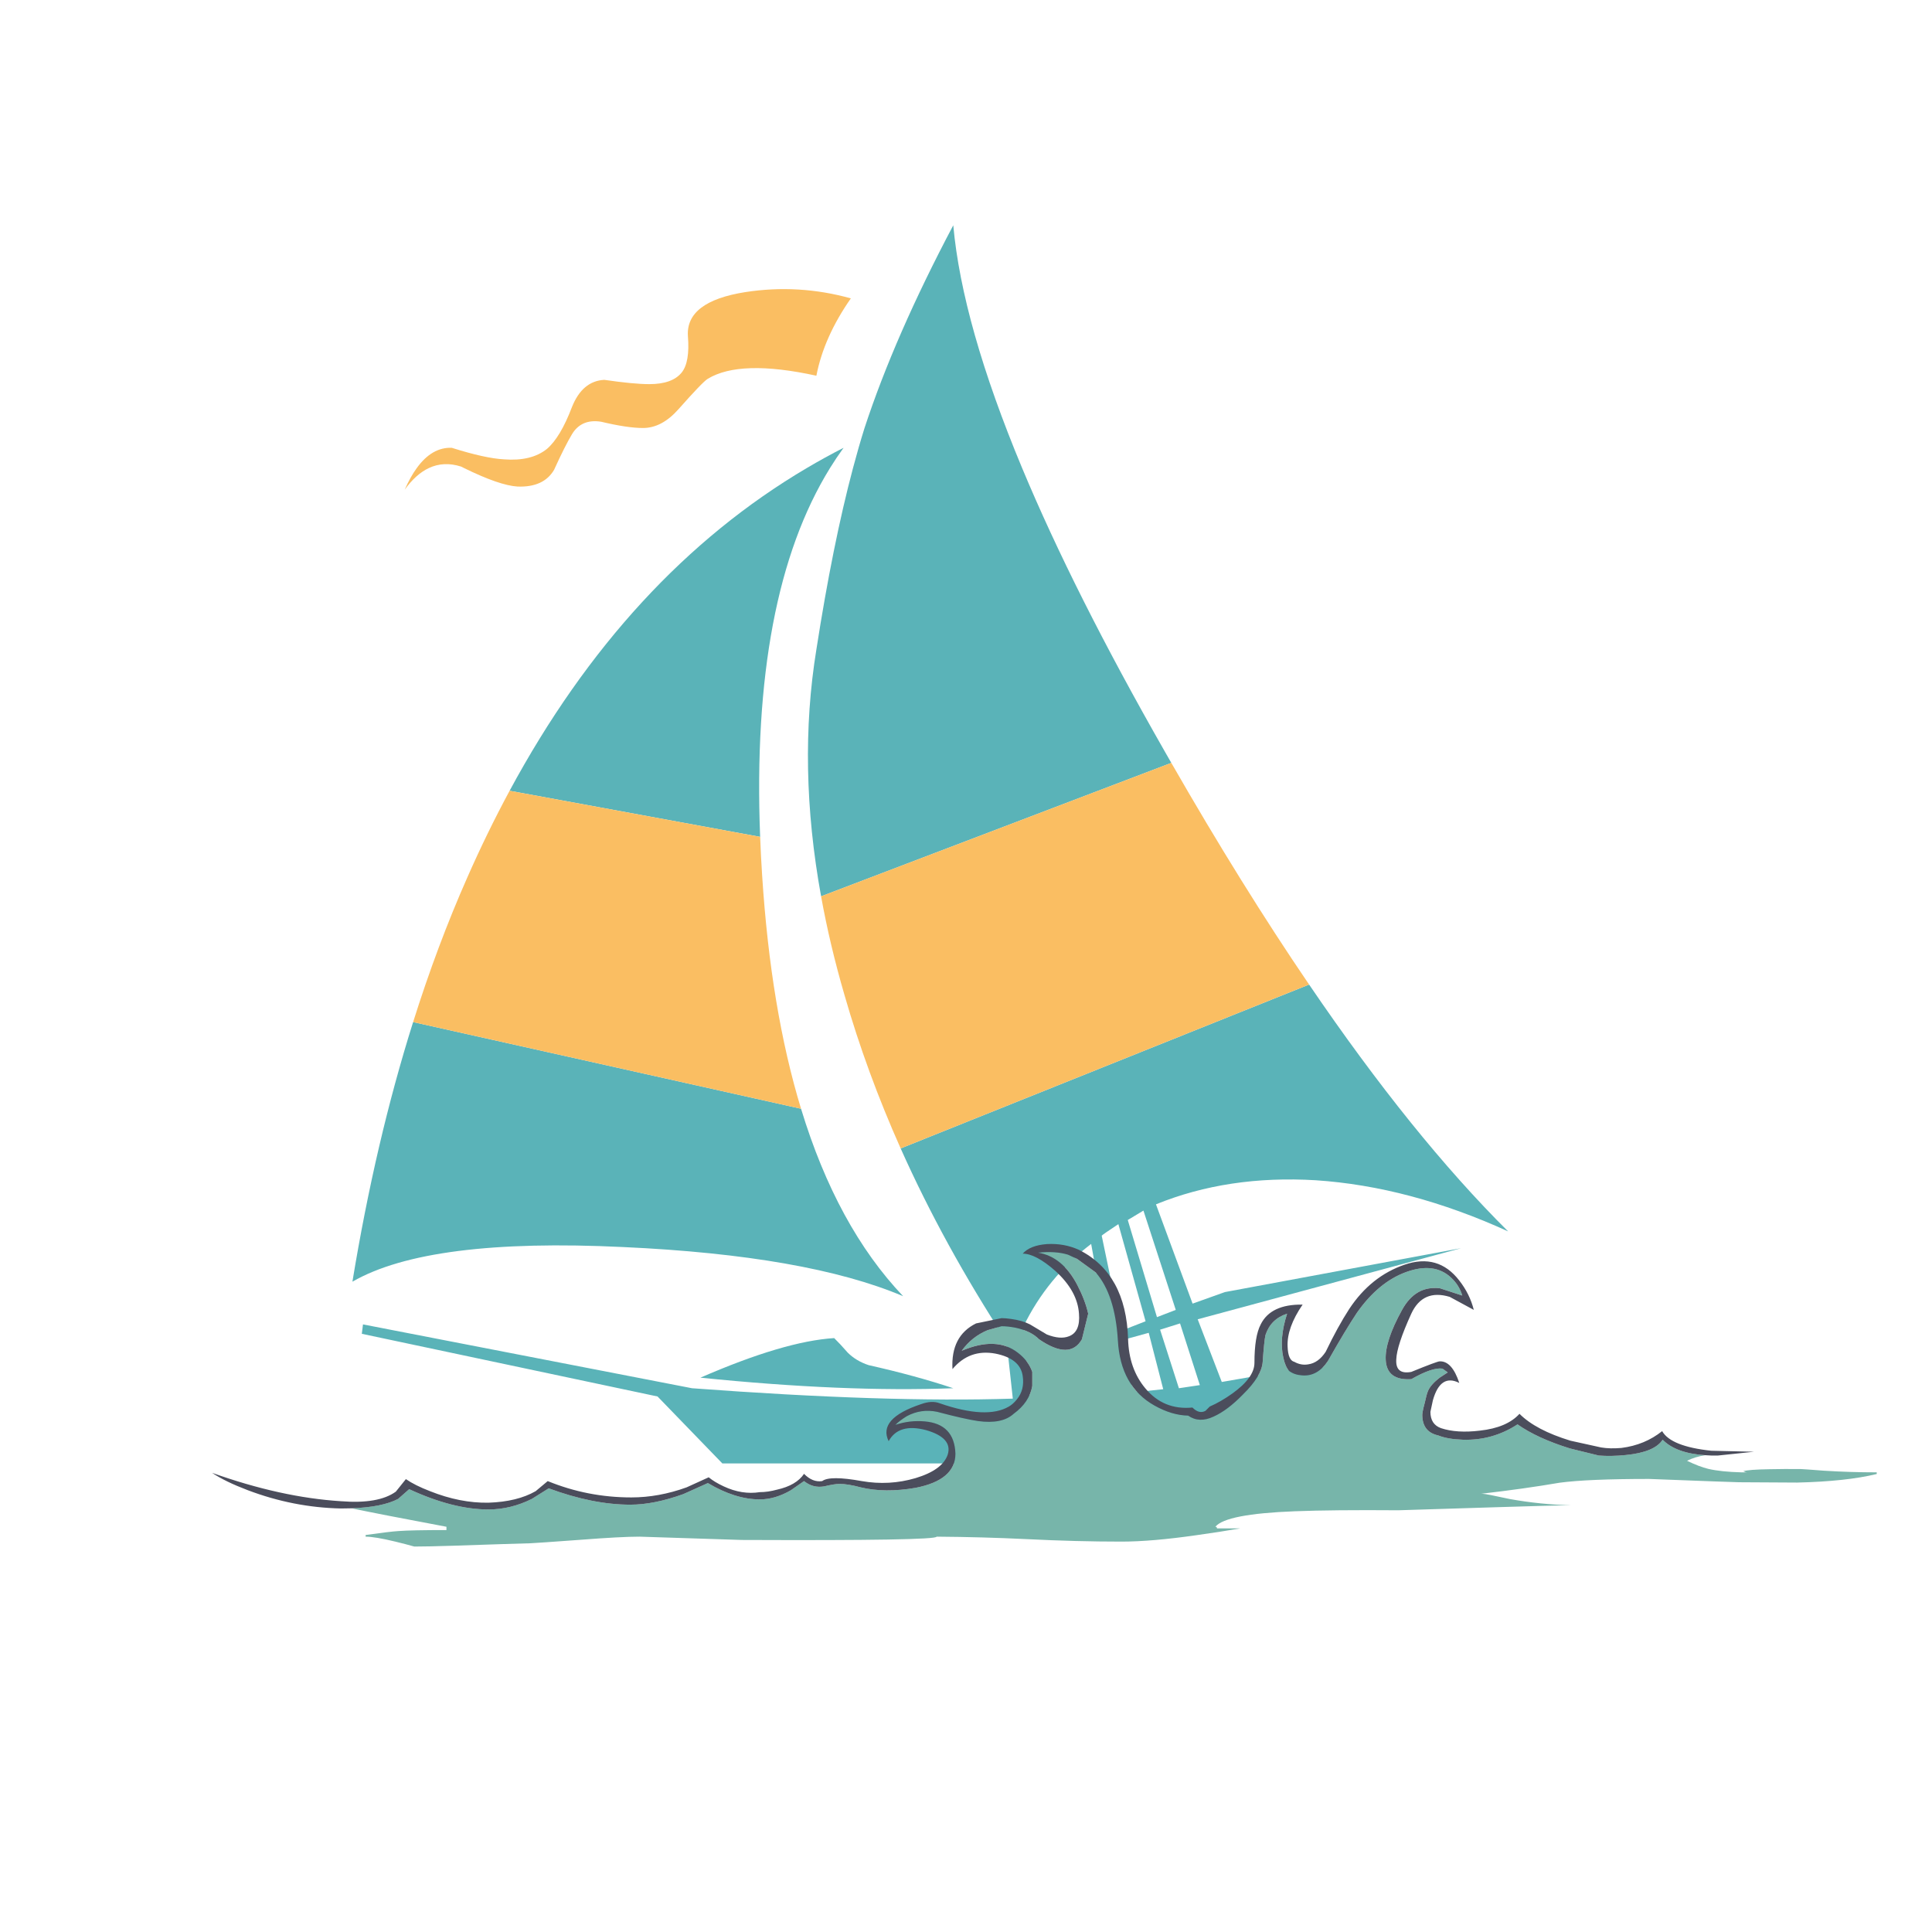 <?xml version="1.0" encoding="utf-8"?>
<!-- Generator: Adobe Illustrator 16.0.0, SVG Export Plug-In . SVG Version: 6.00 Build 0)  -->
<!DOCTYPE svg PUBLIC "-//W3C//DTD SVG 1.1//EN" "http://www.w3.org/Graphics/SVG/1.1/DTD/svg11.dtd">
<svg version="1.1" id="Layer_1" xmlns="http://www.w3.org/2000/svg" xmlns:xlink="http://www.w3.org/1999/xlink" x="0px" y="0px"
	 width="400px" height="400px" viewBox="0 0 400 400" enable-background="new 0 0 400 400" xml:space="preserve">
<g>
	<path fill-rule="evenodd" clip-rule="evenodd" fill="#5AB3B8" d="M178.993,88.612c4.166-12.703,10.29-26.692,18.371-41.967
		c1.232,13.671,5.983,30.426,14.257,50.265c7.174,17.193,16.99,36.703,29.451,58.528c0.479,0.839,0.957,1.676,1.436,2.51
		l-72.512,27.626c-3.27-17.997-3.594-35.03-0.974-51.102c2.261-14.547,4.789-27.068,7.581-37.563
		C177.378,93.987,178.175,91.221,178.993,88.612z M171.839,96.91c-10.926,17.68-15.747,43.132-14.461,76.354l-51.87-9.544
		c16.1-29.833,36.605-52.103,61.517-66.81c2.499-1.476,5.042-2.876,7.632-4.2C173.676,94.058,172.737,95.458,171.839,96.91z
		 M175.51,280.043c1.161,1.16,2.606,2.026,4.337,2.595c6.488,1.458,12.327,3.05,17.517,4.781
		c-15.002,0.568-32.452-0.159-52.348-2.186c11.542-5.031,20.773-7.764,27.693-8.195C173.438,277.743,174.372,278.745,175.51,280.043
		z M186.984,268.364c-13.272-5.623-32.6-9.015-57.982-10.176c-26.817-1.298-45.496,1.093-56.036,7.171
		c3.177-19.336,7.365-37.253,12.566-53.748l80.315,17.944C170.796,245.818,177.842,258.754,186.984,268.364z M233.492,252.588
		l6.044,20.113l3.894-1.503l-6.693-20.557L233.492,252.588z M229.6,278.096l-11.678,3.04l11.473-4.337l-3.482-19.259
		c-6.057,4.621-10.734,10.323-14.035,17.107l1.298,14.922l18.372-0.854L229.6,278.096z M240.186,275.296l3.893,12.123l4.336-0.649
		l-4.098-12.771L240.186,275.296z M237.829,275.945l-5.429,1.502l2.185,10.825c4.03-0.433,6.112-0.649,6.249-0.649L237.829,275.945z
		 M232.194,275.501l4.986-1.946l-5.634-20.112c-2.164,1.434-3.313,2.23-3.45,2.39L232.194,275.501z M186.472,237.769l84.565-33.926
		c14.262,20.959,27.996,37.992,41.199,51.102c-13.567-6.191-26.84-9.721-39.816-10.585c-12.11-0.729-23.14,0.933-33.088,4.985
		l7.58,20.556l6.693-2.39l48.898-9.083l-54.533,14.717l4.986,12.977l17.518-3.039l15.81,0.205l10.381,19.703H149.558l-13.419-13.864
		L74.912,276.15l0.24-1.947l68.124,13.216c26.839,2.003,48.979,2.72,66.416,2.15l-1.297-11.883
		C199.753,264.445,192.446,251.139,186.472,237.769z"/>
	<path fill-rule="evenodd" clip-rule="evenodd" fill="#77B5AA" d="M388.556,304.834v0.342c-4.189,1.024-9.676,1.615-16.459,1.775
		c-6.647-0.046-10.665-0.068-12.054-0.068c-0.569,0-6.773-0.228-18.61-0.683c-8.491,0-14.673,0.262-18.542,0.784
		c-4.917,0.844-10.347,1.605-16.289,2.289h0.342c0.433,0,2.322,0.363,5.668,1.092c4.167,0.752,8.424,1.184,12.771,1.298h-0.342
		c-2.049,0-7.341,0.137-15.878,0.41c-11.383,0.364-17.928,0.568-19.635,0.614c-9.083-0.068-16.231,0-21.444,0.205
		c-9.539,0.364-15.025,1.434-16.459,3.21c0.227,0,0.341,0.114,0.341,0.342h4.78c-2.891,0.501-5.896,0.968-9.015,1.399
		c-6.169,0.888-11.359,1.332-15.571,1.332c-6.215,0-12.736-0.171-19.566-0.512c-6.123-0.297-12.35-0.468-18.678-0.513
		c0,0.569-13.454,0.797-40.362,0.683l-21.171-0.683c-2.527,0-6.59,0.216-12.191,0.649c-6.214,0.454-9.663,0.693-10.346,0.717
		c-2.595,0.067-7.922,0.238-15.981,0.512c-3.574,0.114-6.271,0.171-8.092,0.171c-1.207-0.342-2.516-0.683-3.927-1.024
		c-2.823-0.683-4.872-1.024-6.146-1.024v-0.342c3.392-0.478,5.657-0.751,6.795-0.819c1.821-0.137,5.133-0.205,9.937-0.205v-0.683
		c-9.334-1.753-15.89-3.028-19.669-3.825c4.279-0.158,7.5-0.808,9.664-1.946l2.288-2.015c6.055,2.801,11.53,4.2,16.425,4.2
		c3.05,0,6.044-0.729,8.98-2.186l3.483-2.186c6.101,2.254,11.735,3.381,16.903,3.381c3.255,0,6.909-0.728,10.961-2.186l5.088-2.287
		c3.779,2.253,7.364,3.381,10.756,3.381c2.117,0,4.269-0.638,6.454-1.913l2.697-1.878c1.252,1.001,2.641,1.365,4.166,1.093
		c1.457-0.342,2.515-0.512,3.175-0.512c1.139,0,2.606,0.238,4.405,0.717c3.301,0.796,7.08,0.831,11.337,0.103
		c5.509-1.07,8.264-3.427,8.264-7.069c-0.137-4.12-2.265-6.351-6.386-6.692c-2.049-0.183-4.063,0.058-6.044,0.717
		c0.592-0.592,1.389-1.195,2.391-1.81c1.98-1.047,4.063-1.343,6.249-0.888c3.779,1.001,6.602,1.639,8.468,1.912
		c3.324,0.455,5.782-0.045,7.377-1.502c2.184-1.594,3.471-3.518,3.857-5.771v-2.902c-0.523-1.525-1.514-2.846-2.971-3.961
		c-2.982-2.322-6.863-2.459-11.644-0.41c1.388-1.935,3.175-3.357,5.36-4.269l2.902-0.819c0.865,0,1.821,0.103,2.869,0.307
		c2.14,0.456,3.768,1.253,4.883,2.391c4.257,2.915,7.216,2.915,8.878,0l1.298-5.293c-0.409-1.843-1.149-3.802-2.219-5.873
		c-2.049-3.961-4.77-6.214-8.162-6.761c2.391-0.251,4.451-0.114,6.181,0.41l1.913,0.887l3.857,2.801
		c2.664,3.05,4.189,7.729,4.576,14.035c0.342,6.373,2.869,10.881,7.58,13.521c2.391,1.343,4.713,2.038,6.967,2.083
		c1.525,1.07,3.277,1.138,5.259,0.205c1.935-0.865,3.961-2.391,6.079-4.576c2.595-2.526,3.961-4.78,4.098-6.761
		c0.204-2.914,0.397-4.77,0.58-5.566c0.729-2.208,2.219-3.677,4.473-4.405c-1.115,3.46-1.377,6.488-0.785,9.084
		c0.273,1.252,0.672,2.174,1.195,2.766c0.729,0.547,1.627,0.854,2.697,0.922c2.117,0.183,3.904-0.819,5.361-3.005
		c2.391-4.234,4.383-7.547,5.977-9.938c2.981-4.256,6.396-7.079,10.244-8.468c3.869-1.39,6.966-0.99,9.287,1.195
		c1.116,1.047,1.878,2.276,2.288,3.688l-4.609-1.502c-3.37-0.41-5.987,1.081-7.854,4.473c-2.39,4.325-3.518,7.775-3.381,10.347
		c0.137,2.868,1.901,4.2,5.293,3.996c2.914-1.662,5.066-2.391,6.454-2.186l1.093,0.785l-1.673,1.093
		c-1.207,0.934-2.003,1.832-2.391,2.697c-0.205,0.456-0.443,1.32-0.718,2.596c-0.387,1.388-0.545,2.31-0.478,2.766
		c0.114,2.14,1.206,3.438,3.278,3.893c1.32,0.523,3.017,0.819,5.088,0.888c4.098,0.137,7.877-0.922,11.337-3.175
		c2.71,1.912,6.328,3.573,10.858,4.985l5.977,1.468c1.707,0.137,3.563,0.103,5.566-0.103c3.983-0.387,6.533-1.445,7.648-3.176
		c1.821,1.867,4.758,2.937,8.81,3.21c-1.434,0.229-2.686,0.615-3.756,1.161c1.707,0.82,3.176,1.377,4.405,1.674
		c1.775,0.409,4.063,0.648,6.863,0.717c0.38,0,0.773,0,1.179,0c-0.227-0.005-0.494-0.085-0.803-0.239
		c0.751-0.228,2.572-0.364,5.463-0.41c1.981-0.045,4.133-0.057,6.454-0.033c0.228,0,1.821,0.113,4.781,0.341
		C381.293,304.72,384.937,304.834,388.556,304.834z"/>
	<path fill-rule="evenodd" clip-rule="evenodd" fill="#4B4D5C" d="M211.74,259.555c1.002-1.139,2.664-1.799,4.986-1.98
		c2.391-0.138,4.609,0.261,6.658,1.194c6.511,3.256,9.902,9.425,10.176,18.508c0.113,4.053,1.298,7.434,3.551,10.143
		c2.527,3.05,5.783,4.382,9.767,3.995c0.934,0.933,1.833,1.161,2.698,0.683l0.887-0.888c1.525-0.66,3.086-1.56,4.68-2.698
		c3.049-2.186,4.575-4.302,4.575-6.351c0-3.666,0.433-6.317,1.298-7.957c1.389-2.8,4.279-4.166,8.673-4.098
		c-2.186,3.188-3.222,6.078-3.106,8.674c0.067,1.912,0.534,2.971,1.399,3.176c0.934,0.523,1.9,0.694,2.902,0.513
		c1.389-0.205,2.584-1.071,3.585-2.596c1.662-3.46,3.29-6.42,4.884-8.878c2.981-4.508,6.795-7.558,11.439-9.152
		c4.644-1.594,8.423-0.501,11.337,3.278c1.456,1.867,2.458,3.893,3.005,6.078l-4.986-2.697c-3.71-1.115-6.362,0.045-7.956,3.482
		c-2.003,4.395-3.039,7.548-3.107,9.46c-0.137,2.14,0.9,3.004,3.107,2.595c3.574-1.457,5.532-2.186,5.874-2.186
		c1.707-0.068,3.062,1.423,4.063,4.473c-2.596-1.32-4.417-0.125-5.464,3.586l-0.513,2.391c0,1.729,0.729,2.856,2.187,3.38
		c2.208,0.729,4.895,0.9,8.059,0.513c3.733-0.409,6.465-1.57,8.195-3.482c2.253,2.253,5.771,4.108,10.552,5.565l6.351,1.4
		c1.207,0.205,2.606,0.238,4.201,0.102c3.231-0.409,6.043-1.57,8.434-3.482c1.207,2.117,4.599,3.472,10.177,4.063
		c5.576,0.137,8.524,0.205,8.843,0.205l-7.478,0.785c-0.934,0.022-1.81,0-2.63-0.068c-4.052-0.273-6.988-1.343-8.81-3.21
		c-1.115,1.73-3.665,2.789-7.648,3.176c-2.004,0.205-3.859,0.239-5.566,0.103l-5.977-1.468c-4.53-1.412-8.148-3.073-10.858-4.985
		c-3.46,2.253-7.239,3.312-11.337,3.175c-2.071-0.068-3.768-0.364-5.088-0.888c-2.072-0.455-3.164-1.753-3.278-3.893
		c-0.067-0.456,0.091-1.378,0.478-2.766c0.274-1.275,0.513-2.14,0.718-2.596c0.388-0.865,1.184-1.764,2.391-2.697l1.673-1.093
		l-1.093-0.785c-1.388-0.205-3.54,0.523-6.454,2.186c-3.392,0.204-5.156-1.128-5.293-3.996c-0.137-2.571,0.991-6.021,3.381-10.347
		c1.867-3.392,4.484-4.883,7.854-4.473l4.609,1.502c-0.41-1.411-1.172-2.641-2.288-3.688c-2.321-2.186-5.418-2.585-9.287-1.195
		c-3.848,1.389-7.263,4.212-10.244,8.468c-1.594,2.391-3.586,5.703-5.977,9.938c-1.457,2.186-3.244,3.188-5.361,3.005
		c-1.07-0.068-1.969-0.375-2.697-0.922c-0.523-0.592-0.922-1.514-1.195-2.766c-0.592-2.596-0.33-5.624,0.785-9.084
		c-2.254,0.729-3.744,2.197-4.473,4.405c-0.183,0.797-0.376,2.652-0.58,5.566c-0.137,1.98-1.503,4.234-4.098,6.761
		c-2.118,2.186-4.145,3.711-6.079,4.576c-1.981,0.933-3.733,0.865-5.259-0.205c-2.254-0.045-4.576-0.74-6.967-2.083
		c-4.711-2.641-7.238-7.148-7.58-13.521c-0.387-6.307-1.912-10.985-4.576-14.035l-3.857-2.801l-1.913-0.887
		c-1.729-0.524-3.79-0.661-6.181-0.41c3.393,0.547,6.113,2.8,8.162,6.761c1.069,2.071,1.81,4.03,2.219,5.873l-1.298,5.293
		c-1.662,2.915-4.621,2.915-8.878,0c-1.115-1.138-2.743-1.935-4.883-2.391c-1.048-0.204-2.004-0.307-2.869-0.307l-2.902,0.819
		c-2.186,0.911-3.972,2.334-5.36,4.269c4.78-2.049,8.661-1.912,11.644,0.41c1.457,1.115,2.447,2.436,2.971,3.961v2.902
		c-0.387,2.254-1.674,4.178-3.857,5.771c-1.595,1.457-4.053,1.957-7.377,1.502c-1.866-0.273-4.689-0.911-8.468-1.912
		c-2.186-0.455-4.269-0.159-6.249,0.888c-1.002,0.614-1.799,1.218-2.391,1.81c1.981-0.659,3.996-0.899,6.044-0.717
		c4.121,0.342,6.249,2.572,6.386,6.692c0,3.643-2.755,5.999-8.264,7.069c-4.258,0.729-8.037,0.693-11.337-0.103
		c-1.799-0.479-3.267-0.717-4.405-0.717c-0.66,0-1.718,0.17-3.175,0.512c-1.525,0.272-2.914-0.092-4.166-1.093l-2.697,1.878
		c-2.186,1.275-4.337,1.913-6.454,1.913c-3.392,0-6.978-1.128-10.756-3.381l-5.088,2.287c-4.053,1.458-7.706,2.186-10.961,2.186
		c-5.168,0-10.802-1.127-16.903-3.381l-3.483,2.186c-2.937,1.457-5.931,2.186-8.98,2.186c-4.895,0-10.37-1.399-16.425-4.2
		l-2.288,2.015c-2.163,1.139-5.384,1.788-9.664,1.946c-0.706,0.023-1.435,0.035-2.186,0.035c-6.557-0.137-12.987-1.4-19.293-3.791
		c-3.119-1.184-5.578-2.379-7.375-3.586c9.493,3.393,18.382,5.351,26.669,5.874c5.19,0.409,8.98-0.25,11.371-1.98l2.083-2.596
		c1.252,0.865,2.914,1.696,4.985,2.493c4.166,1.662,8.207,2.459,12.123,2.391c3.983-0.137,7.239-0.934,9.766-2.391l2.493-2.083
		c5.509,2.254,11.28,3.381,17.313,3.381c3.779,0,7.593-0.694,11.439-2.083l4.576-2.083c0.797,0.659,1.832,1.286,3.107,1.878
		c2.527,1.184,5.02,1.582,7.479,1.195c1.115,0,2.299-0.171,3.552-0.513c2.663-0.591,4.53-1.685,5.6-3.277
		c1.184,1.206,2.436,1.707,3.756,1.502c1.07-0.797,3.802-0.797,8.196,0c3.779,0.66,7.49,0.455,11.132-0.614
		c3.71-1.116,5.93-2.732,6.659-4.85c0.729-2.321-0.763-4.018-4.474-5.088c-3.779-1.001-6.363-0.239-7.751,2.288
		c-1.525-3.118,0.729-5.68,6.762-7.684c1.457-0.523,2.72-0.58,3.79-0.17c6.488,2.253,11.269,2.48,14.342,0.683
		c0.592-0.342,1.149-0.843,1.673-1.503c1.07-1.319,1.469-2.914,1.195-4.78c-0.318-2.436-2.209-3.995-5.668-4.678
		c-3.574-0.66-6.534,0.409-8.879,3.21c-0.25-4.576,1.378-7.729,4.883-9.46l5.293-1.092c0.523,0,1.185,0.057,1.981,0.171
		c1.524,0.204,2.822,0.58,3.892,1.126l3.484,2.084c1.844,0.728,3.368,0.854,4.576,0.375c1.593-0.592,2.287-2.151,2.082-4.679
		c-0.205-3.118-1.832-6.066-4.883-8.844C215.793,260.75,213.539,259.555,211.74,259.555z"/>
	<path fill-rule="evenodd" clip-rule="evenodd" fill="#FABE62" d="M146.519,78.437c-0.706,0.433-2.721,2.527-6.044,6.283
		c-2.299,2.596-4.747,3.893-7.342,3.893c-2.163,0-5.053-0.433-8.673-1.297c-2.732-0.433-4.746,0.433-6.044,2.595
		c-0.987,1.667-2.166,4-3.534,7c-0.05,0.113-0.102,0.227-0.154,0.341c-1.434,2.459-3.961,3.62-7.581,3.483
		c-2.49-0.153-6.179-1.428-11.064-3.825c-0.201-0.101-0.405-0.203-0.614-0.308c-2.395-0.77-4.626-0.667-6.693,0.308
		c-1.783,0.841-3.445,2.332-4.985,4.473c0.771-1.758,1.602-3.25,2.493-4.473c2.089-2.896,4.502-4.296,7.239-4.2
		c4.621,1.457,8.229,2.254,10.825,2.391c3.756,0.295,6.715-0.421,8.878-2.151c1.866-1.594,3.596-4.485,5.19-8.674
		c1.434-3.597,3.666-5.475,6.693-5.634c4.052,0.592,7.16,0.888,9.322,0.888c3.164,0,5.395-0.796,6.693-2.39
		c1.161-1.434,1.593-3.961,1.298-7.581c-0.296-4.758,3.665-7.786,11.883-9.083c7.376-1.138,14.661-0.706,21.854,1.298
		c-3.733,5.35-6.112,10.688-7.137,16.015C158.505,75.488,151.004,75.705,146.519,78.437z M157.788,181.186
		c1.188,18.5,3.875,34.623,8.059,48.37l-80.315-17.944c3.328-10.578,7.072-20.571,11.235-29.981
		c2.752-6.245,5.667-12.215,8.742-17.91l51.87,9.544C157.477,175.856,157.613,178.497,157.788,181.186z M169.996,185.574
		l72.512-27.626c9.732,16.962,19.243,32.261,28.529,45.895l-84.565,33.926c-4.694-10.524-8.564-21.087-11.61-31.689
		C172.828,199.109,171.206,192.273,169.996,185.574z"/>
</g>
</svg>

